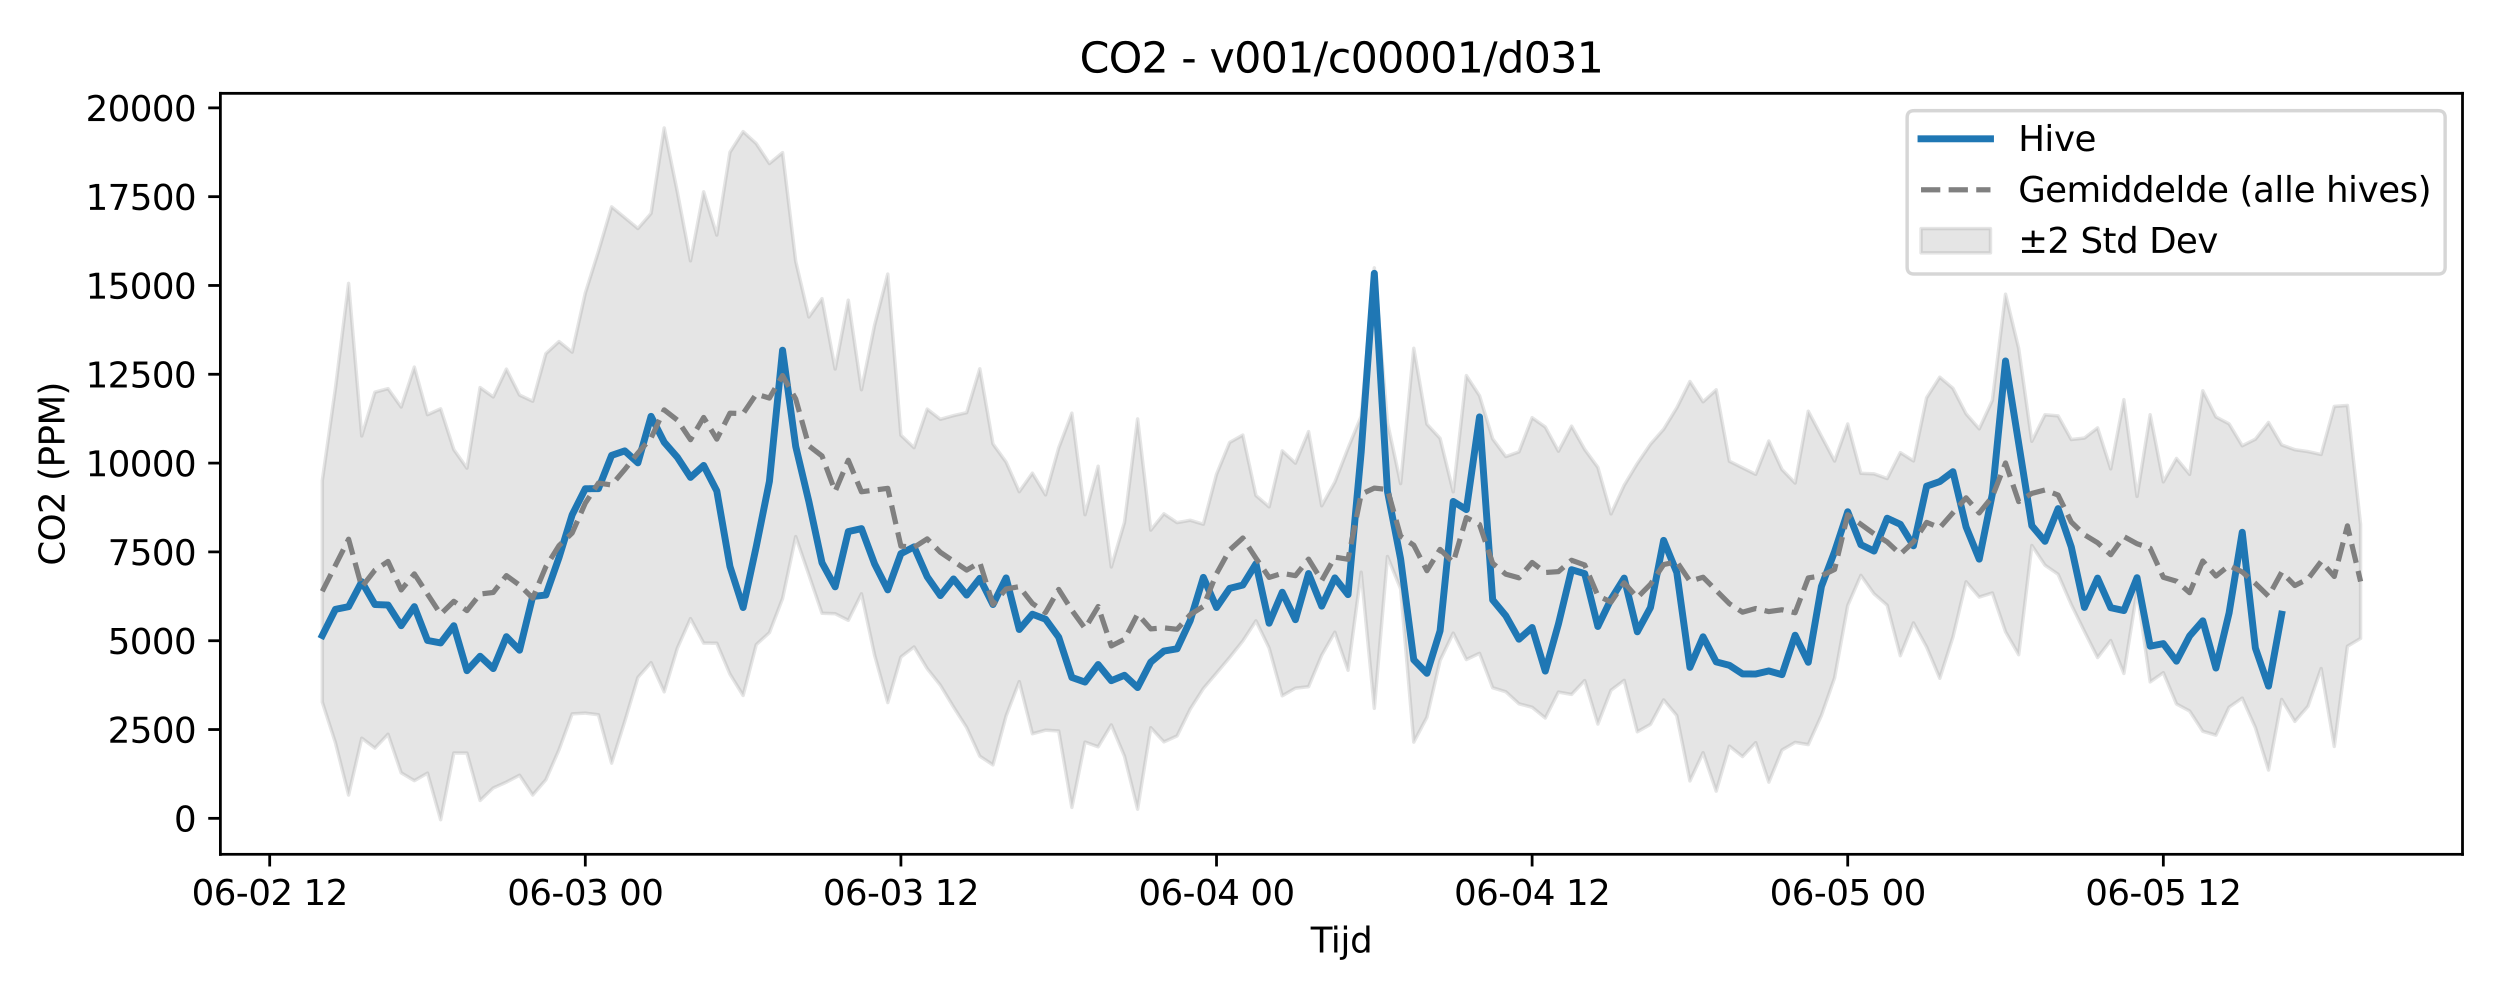 <?xml version="1.0" encoding="utf-8" standalone="no"?>
<!DOCTYPE svg PUBLIC "-//W3C//DTD SVG 1.1//EN"
  "http://www.w3.org/Graphics/SVG/1.1/DTD/svg11.dtd">
<svg xmlns:xlink="http://www.w3.org/1999/xlink" width="720pt" height="288pt" viewBox="0 0 720 288" xmlns="http://www.w3.org/2000/svg" version="1.1">
 <defs>
  <style type="text/css">*{stroke-linejoin: round; stroke-linecap: butt}</style>
 </defs>
 <g id="figure_1">
  <g id="patch_1">
   <path d="M 0 288 
L 720 288 
L 720 0 
L 0 0 
z
" style="fill: #ffffff"/>
  </g>
  <g id="axes_1">
   <g id="patch_2">
    <path d="M 63.47 246.04 
L 709.2 246.04 
L 709.2 26.88 
L 63.47 26.88 
z
" style="fill: #ffffff"/>
   </g>
   <g id="FillBetweenPolyCollection_1">
    <defs>
     <path id="m24d1148f79" d="M 92.821 -149.594 
L 92.821 -85.795 
L 96.609 -74.076 
L 100.396 -59.028 
L 104.183 -75.405 
L 107.97 -72.541 
L 111.758 -76.539 
L 115.545 -65.428 
L 119.332 -63.16 
L 123.12 -65.345 
L 126.907 -51.922 
L 130.694 -71.128 
L 134.481 -71.117 
L 138.269 -57.455 
L 142.056 -61.055 
L 145.843 -62.745 
L 149.63 -64.737 
L 153.418 -59.037 
L 157.205 -63.426 
L 160.992 -72.067 
L 164.78 -82.403 
L 168.567 -82.618 
L 172.354 -82.153 
L 176.141 -68.209 
L 179.929 -80.244 
L 183.716 -92.896 
L 187.503 -97.152 
L 191.29 -88.748 
L 195.078 -101.334 
L 198.865 -109.847 
L 202.652 -102.78 
L 206.44 -102.758 
L 210.227 -93.853 
L 214.014 -87.694 
L 217.801 -102.353 
L 221.589 -105.808 
L 225.376 -115.62 
L 229.163 -133.458 
L 232.95 -122.473 
L 236.738 -111.38 
L 240.525 -111.251 
L 244.312 -109.346 
L 248.1 -116.989 
L 251.887 -99.314 
L 255.674 -85.659 
L 259.461 -98.775 
L 263.249 -101.677 
L 267.036 -95.427 
L 270.823 -90.651 
L 274.61 -84.391 
L 278.398 -78.47 
L 282.185 -70.212 
L 285.972 -67.707 
L 289.76 -81.826 
L 293.547 -91.708 
L 297.334 -76.673 
L 301.121 -77.708 
L 304.909 -77.48 
L 308.696 -55.468 
L 312.483 -74.274 
L 316.27 -72.922 
L 320.058 -79.229 
L 323.845 -70.224 
L 327.632 -54.949 
L 331.42 -78.418 
L 335.207 -74.336 
L 338.994 -76.053 
L 342.781 -83.774 
L 346.569 -89.702 
L 350.356 -94.149 
L 354.143 -98.644 
L 357.93 -103.402 
L 361.718 -109.195 
L 365.505 -101.37 
L 369.292 -87.606 
L 373.08 -89.803 
L 376.867 -90.233 
L 380.654 -99.302 
L 384.441 -105.922 
L 388.229 -94.956 
L 392.016 -123.201 
L 395.803 -83.991 
L 399.59 -127.722 
L 403.378 -118.406 
L 407.165 -74.262 
L 410.952 -81.434 
L 414.74 -97.772 
L 418.527 -105.661 
L 422.314 -98.048 
L 426.101 -99.842 
L 429.889 -89.931 
L 433.676 -88.764 
L 437.463 -85.301 
L 441.25 -84.313 
L 445.038 -81.213 
L 448.825 -88.68 
L 452.612 -88.005 
L 456.4 -92 
L 460.187 -79.476 
L 463.974 -89.213 
L 467.761 -92.055 
L 471.549 -77.242 
L 475.336 -79.384 
L 479.123 -86.43 
L 482.91 -81.914 
L 486.698 -63.091 
L 490.485 -71.228 
L 494.272 -60.145 
L 498.06 -73.108 
L 501.847 -70.102 
L 505.634 -74.11 
L 509.421 -62.725 
L 513.209 -71.981 
L 516.996 -74.19 
L 520.783 -73.548 
L 524.57 -81.959 
L 528.358 -92.772 
L 532.145 -113.596 
L 535.932 -122.294 
L 539.72 -116.986 
L 543.507 -113.67 
L 547.294 -99.153 
L 551.081 -108.599 
L 554.869 -101.647 
L 558.656 -92.654 
L 562.443 -104.507 
L 566.23 -120.435 
L 570.018 -116.047 
L 573.805 -117.224 
L 577.592 -106.053 
L 581.38 -99.44 
L 585.167 -130.904 
L 588.954 -125.226 
L 592.741 -122.598 
L 596.529 -113.88 
L 600.316 -106.156 
L 604.103 -98.61 
L 607.89 -103.528 
L 611.678 -94.041 
L 615.465 -117.793 
L 619.252 -91.606 
L 623.04 -94.257 
L 626.827 -85.252 
L 630.614 -83.222 
L 634.401 -77.388 
L 638.189 -76.275 
L 641.976 -84.317 
L 645.763 -86.941 
L 649.55 -78.436 
L 653.338 -66.214 
L 657.125 -86.557 
L 660.912 -80.234 
L 664.7 -84.598 
L 668.487 -95.479 
L 672.274 -73.014 
L 676.061 -101.87 
L 679.849 -104.14 
L 679.849 -136.907 
L 679.849 -136.907 
L 676.061 -171.233 
L 672.274 -170.955 
L 668.487 -157.111 
L 664.7 -157.946 
L 660.912 -158.491 
L 657.125 -159.863 
L 653.338 -166.341 
L 649.55 -161.511 
L 645.763 -159.614 
L 641.976 -165.934 
L 638.189 -167.928 
L 634.401 -175.47 
L 630.614 -151.381 
L 626.827 -155.972 
L 623.04 -149.217 
L 619.252 -168.569 
L 615.465 -145.019 
L 611.678 -172.901 
L 607.89 -152.961 
L 604.103 -164.773 
L 600.316 -161.843 
L 596.529 -161.42 
L 592.741 -168.235 
L 588.954 -168.548 
L 585.167 -160.898 
L 581.38 -187.644 
L 577.592 -203.274 
L 573.805 -172.707 
L 570.018 -164.49 
L 566.23 -168.82 
L 562.443 -176.174 
L 558.656 -179.372 
L 554.869 -173.466 
L 551.081 -155.255 
L 547.294 -157.644 
L 543.507 -150.18 
L 539.72 -151.536 
L 535.932 -151.687 
L 532.145 -165.903 
L 528.358 -155.223 
L 524.57 -162.387 
L 520.783 -169.575 
L 516.996 -148.878 
L 513.209 -152.792 
L 509.421 -161.001 
L 505.634 -151.392 
L 501.847 -153.276 
L 498.06 -155.173 
L 494.272 -175.746 
L 490.485 -172.283 
L 486.698 -178.134 
L 482.91 -170.548 
L 479.123 -164.375 
L 475.336 -160.075 
L 471.549 -154.521 
L 467.761 -148.239 
L 463.974 -139.997 
L 460.187 -153.389 
L 456.4 -158.559 
L 452.612 -165.279 
L 448.825 -158.064 
L 445.038 -165.025 
L 441.25 -167.708 
L 437.463 -157.866 
L 433.676 -156.508 
L 429.889 -161.613 
L 426.101 -174.044 
L 422.314 -179.834 
L 418.527 -146.352 
L 414.74 -161.759 
L 410.952 -165.844 
L 407.165 -187.699 
L 403.378 -148.713 
L 399.59 -166.329 
L 395.803 -210.866 
L 392.016 -168.121 
L 388.229 -158.907 
L 384.441 -149.166 
L 380.654 -142.337 
L 376.867 -163.704 
L 373.08 -154.611 
L 369.292 -158.155 
L 365.505 -142.032 
L 361.718 -145.288 
L 357.93 -162.704 
L 354.143 -160.578 
L 350.356 -151.399 
L 346.569 -137.027 
L 342.781 -138.168 
L 338.994 -137.485 
L 335.207 -140.029 
L 331.42 -135.332 
L 327.632 -167.361 
L 323.845 -137.544 
L 320.058 -124.718 
L 316.27 -153.734 
L 312.483 -139.76 
L 308.696 -169.011 
L 304.909 -159.015 
L 301.121 -145.474 
L 297.334 -151.736 
L 293.547 -146.394 
L 289.76 -154.927 
L 285.972 -160.161 
L 282.185 -181.798 
L 278.398 -169.161 
L 274.61 -168.302 
L 270.823 -167.244 
L 267.036 -170.182 
L 263.249 -159.071 
L 259.461 -162.669 
L 255.674 -209.066 
L 251.887 -194.357 
L 248.1 -175.751 
L 244.312 -201.558 
L 240.525 -181.722 
L 236.738 -201.997 
L 232.95 -196.712 
L 229.163 -212.756 
L 225.376 -244.054 
L 221.589 -240.908 
L 217.801 -246.646 
L 214.014 -250.106 
L 210.227 -244.151 
L 206.44 -220.302 
L 202.652 -232.76 
L 198.865 -212.872 
L 195.078 -232.686 
L 191.29 -251.158 
L 187.503 -226.536 
L 183.716 -222.183 
L 179.929 -225.323 
L 176.141 -228.429 
L 172.354 -215.618 
L 168.567 -203.591 
L 164.78 -186.586 
L 160.992 -189.642 
L 157.205 -186.147 
L 153.418 -172.445 
L 149.63 -174.217 
L 145.843 -181.702 
L 142.056 -173.677 
L 138.269 -176.391 
L 134.481 -153.179 
L 130.694 -158.526 
L 126.907 -170.269 
L 123.12 -168.569 
L 119.332 -182.279 
L 115.545 -170.776 
L 111.758 -176.071 
L 107.97 -175.058 
L 104.183 -162.447 
L 100.396 -206.391 
L 96.609 -176.218 
L 92.821 -149.594 
z
" style="stroke: #808080; stroke-opacity: 0.2"/>
    </defs>
    <g clip-path="url(#pe2bca29ff6)">
     <use xlink:href="#m24d1148f79" x="0" y="288" style="fill: #808080; fill-opacity: 0.2; stroke: #808080; stroke-opacity: 0.2"/>
    </g>
   </g>
   <g id="matplotlib.axis_1">
    <g id="xtick_1">
     <g id="line2d_1">
      <defs>
       <path id="m26def58bc4" d="M 0 0 
L 0 3.5 
" style="stroke: #000000; stroke-width: 0.8"/>
      </defs>
      <g>
       <use xlink:href="#m26def58bc4" x="77.672" y="246.04" style="stroke: #000000; stroke-width: 0.8"/>
      </g>
     </g>
     <g id="text_1">
      <!-- 06-02 12 -->
      <g transform="translate(55.192 260.638) scale(0.1 -0.1)">
       <defs>
        <path id="DejaVuSans-30" d="M 2034 4250 
Q 1547 4250 1301 3770 
Q 1056 3291 1056 2328 
Q 1056 1369 1301 889 
Q 1547 409 2034 409 
Q 2525 409 2770 889 
Q 3016 1369 3016 2328 
Q 3016 3291 2770 3770 
Q 2525 4250 2034 4250 
z
M 2034 4750 
Q 2819 4750 3233 4129 
Q 3647 3509 3647 2328 
Q 3647 1150 3233 529 
Q 2819 -91 2034 -91 
Q 1250 -91 836 529 
Q 422 1150 422 2328 
Q 422 3509 836 4129 
Q 1250 4750 2034 4750 
z
" transform="scale(0.016)"/>
        <path id="DejaVuSans-36" d="M 2113 2584 
Q 1688 2584 1439 2293 
Q 1191 2003 1191 1497 
Q 1191 994 1439 701 
Q 1688 409 2113 409 
Q 2538 409 2786 701 
Q 3034 994 3034 1497 
Q 3034 2003 2786 2293 
Q 2538 2584 2113 2584 
z
M 3366 4563 
L 3366 3988 
Q 3128 4100 2886 4159 
Q 2644 4219 2406 4219 
Q 1781 4219 1451 3797 
Q 1122 3375 1075 2522 
Q 1259 2794 1537 2939 
Q 1816 3084 2150 3084 
Q 2853 3084 3261 2657 
Q 3669 2231 3669 1497 
Q 3669 778 3244 343 
Q 2819 -91 2113 -91 
Q 1303 -91 875 529 
Q 447 1150 447 2328 
Q 447 3434 972 4092 
Q 1497 4750 2381 4750 
Q 2619 4750 2861 4703 
Q 3103 4656 3366 4563 
z
" transform="scale(0.016)"/>
        <path id="DejaVuSans-2d" d="M 313 2009 
L 1997 2009 
L 1997 1497 
L 313 1497 
L 313 2009 
z
" transform="scale(0.016)"/>
        <path id="DejaVuSans-32" d="M 1228 531 
L 3431 531 
L 3431 0 
L 469 0 
L 469 531 
Q 828 903 1448 1529 
Q 2069 2156 2228 2338 
Q 2531 2678 2651 2914 
Q 2772 3150 2772 3378 
Q 2772 3750 2511 3984 
Q 2250 4219 1831 4219 
Q 1534 4219 1204 4116 
Q 875 4013 500 3803 
L 500 4441 
Q 881 4594 1212 4672 
Q 1544 4750 1819 4750 
Q 2544 4750 2975 4387 
Q 3406 4025 3406 3419 
Q 3406 3131 3298 2873 
Q 3191 2616 2906 2266 
Q 2828 2175 2409 1742 
Q 1991 1309 1228 531 
z
" transform="scale(0.016)"/>
        <path id="DejaVuSans-20" transform="scale(0.016)"/>
        <path id="DejaVuSans-31" d="M 794 531 
L 1825 531 
L 1825 4091 
L 703 3866 
L 703 4441 
L 1819 4666 
L 2450 4666 
L 2450 531 
L 3481 531 
L 3481 0 
L 794 0 
L 794 531 
z
" transform="scale(0.016)"/>
       </defs>
       <use xlink:href="#DejaVuSans-30"/>
       <use xlink:href="#DejaVuSans-36" transform="translate(63.623 0)"/>
       <use xlink:href="#DejaVuSans-2d" transform="translate(127.246 0)"/>
       <use xlink:href="#DejaVuSans-30" transform="translate(163.33 0)"/>
       <use xlink:href="#DejaVuSans-32" transform="translate(226.953 0)"/>
       <use xlink:href="#DejaVuSans-20" transform="translate(290.576 0)"/>
       <use xlink:href="#DejaVuSans-31" transform="translate(322.363 0)"/>
       <use xlink:href="#DejaVuSans-32" transform="translate(385.986 0)"/>
      </g>
     </g>
    </g>
    <g id="xtick_2">
     <g id="line2d_2">
      <g>
       <use xlink:href="#m26def58bc4" x="168.567" y="246.04" style="stroke: #000000; stroke-width: 0.8"/>
      </g>
     </g>
     <g id="text_2">
      <!-- 06-03 00 -->
      <g transform="translate(146.086 260.638) scale(0.1 -0.1)">
       <defs>
        <path id="DejaVuSans-33" d="M 2597 2516 
Q 3050 2419 3304 2112 
Q 3559 1806 3559 1356 
Q 3559 666 3084 287 
Q 2609 -91 1734 -91 
Q 1441 -91 1130 -33 
Q 819 25 488 141 
L 488 750 
Q 750 597 1062 519 
Q 1375 441 1716 441 
Q 2309 441 2620 675 
Q 2931 909 2931 1356 
Q 2931 1769 2642 2001 
Q 2353 2234 1838 2234 
L 1294 2234 
L 1294 2753 
L 1863 2753 
Q 2328 2753 2575 2939 
Q 2822 3125 2822 3475 
Q 2822 3834 2567 4026 
Q 2313 4219 1838 4219 
Q 1578 4219 1281 4162 
Q 984 4106 628 3988 
L 628 4550 
Q 988 4650 1302 4700 
Q 1616 4750 1894 4750 
Q 2613 4750 3031 4423 
Q 3450 4097 3450 3541 
Q 3450 3153 3228 2886 
Q 3006 2619 2597 2516 
z
" transform="scale(0.016)"/>
       </defs>
       <use xlink:href="#DejaVuSans-30"/>
       <use xlink:href="#DejaVuSans-36" transform="translate(63.623 0)"/>
       <use xlink:href="#DejaVuSans-2d" transform="translate(127.246 0)"/>
       <use xlink:href="#DejaVuSans-30" transform="translate(163.33 0)"/>
       <use xlink:href="#DejaVuSans-33" transform="translate(226.953 0)"/>
       <use xlink:href="#DejaVuSans-20" transform="translate(290.576 0)"/>
       <use xlink:href="#DejaVuSans-30" transform="translate(322.363 0)"/>
       <use xlink:href="#DejaVuSans-30" transform="translate(385.986 0)"/>
      </g>
     </g>
    </g>
    <g id="xtick_3">
     <g id="line2d_3">
      <g>
       <use xlink:href="#m26def58bc4" x="259.461" y="246.04" style="stroke: #000000; stroke-width: 0.8"/>
      </g>
     </g>
     <g id="text_3">
      <!-- 06-03 12 -->
      <g transform="translate(236.981 260.638) scale(0.1 -0.1)">
       <use xlink:href="#DejaVuSans-30"/>
       <use xlink:href="#DejaVuSans-36" transform="translate(63.623 0)"/>
       <use xlink:href="#DejaVuSans-2d" transform="translate(127.246 0)"/>
       <use xlink:href="#DejaVuSans-30" transform="translate(163.33 0)"/>
       <use xlink:href="#DejaVuSans-33" transform="translate(226.953 0)"/>
       <use xlink:href="#DejaVuSans-20" transform="translate(290.576 0)"/>
       <use xlink:href="#DejaVuSans-31" transform="translate(322.363 0)"/>
       <use xlink:href="#DejaVuSans-32" transform="translate(385.986 0)"/>
      </g>
     </g>
    </g>
    <g id="xtick_4">
     <g id="line2d_4">
      <g>
       <use xlink:href="#m26def58bc4" x="350.356" y="246.04" style="stroke: #000000; stroke-width: 0.8"/>
      </g>
     </g>
     <g id="text_4">
      <!-- 06-04 00 -->
      <g transform="translate(327.875 260.638) scale(0.1 -0.1)">
       <defs>
        <path id="DejaVuSans-34" d="M 2419 4116 
L 825 1625 
L 2419 1625 
L 2419 4116 
z
M 2253 4666 
L 3047 4666 
L 3047 1625 
L 3713 1625 
L 3713 1100 
L 3047 1100 
L 3047 0 
L 2419 0 
L 2419 1100 
L 313 1100 
L 313 1709 
L 2253 4666 
z
" transform="scale(0.016)"/>
       </defs>
       <use xlink:href="#DejaVuSans-30"/>
       <use xlink:href="#DejaVuSans-36" transform="translate(63.623 0)"/>
       <use xlink:href="#DejaVuSans-2d" transform="translate(127.246 0)"/>
       <use xlink:href="#DejaVuSans-30" transform="translate(163.33 0)"/>
       <use xlink:href="#DejaVuSans-34" transform="translate(226.953 0)"/>
       <use xlink:href="#DejaVuSans-20" transform="translate(290.576 0)"/>
       <use xlink:href="#DejaVuSans-30" transform="translate(322.363 0)"/>
       <use xlink:href="#DejaVuSans-30" transform="translate(385.986 0)"/>
      </g>
     </g>
    </g>
    <g id="xtick_5">
     <g id="line2d_5">
      <g>
       <use xlink:href="#m26def58bc4" x="441.25" y="246.04" style="stroke: #000000; stroke-width: 0.8"/>
      </g>
     </g>
     <g id="text_5">
      <!-- 06-04 12 -->
      <g transform="translate(418.77 260.638) scale(0.1 -0.1)">
       <use xlink:href="#DejaVuSans-30"/>
       <use xlink:href="#DejaVuSans-36" transform="translate(63.623 0)"/>
       <use xlink:href="#DejaVuSans-2d" transform="translate(127.246 0)"/>
       <use xlink:href="#DejaVuSans-30" transform="translate(163.33 0)"/>
       <use xlink:href="#DejaVuSans-34" transform="translate(226.953 0)"/>
       <use xlink:href="#DejaVuSans-20" transform="translate(290.576 0)"/>
       <use xlink:href="#DejaVuSans-31" transform="translate(322.363 0)"/>
       <use xlink:href="#DejaVuSans-32" transform="translate(385.986 0)"/>
      </g>
     </g>
    </g>
    <g id="xtick_6">
     <g id="line2d_6">
      <g>
       <use xlink:href="#m26def58bc4" x="532.145" y="246.04" style="stroke: #000000; stroke-width: 0.8"/>
      </g>
     </g>
     <g id="text_6">
      <!-- 06-05 00 -->
      <g transform="translate(509.665 260.638) scale(0.1 -0.1)">
       <defs>
        <path id="DejaVuSans-35" d="M 691 4666 
L 3169 4666 
L 3169 4134 
L 1269 4134 
L 1269 2991 
Q 1406 3038 1543 3061 
Q 1681 3084 1819 3084 
Q 2600 3084 3056 2656 
Q 3513 2228 3513 1497 
Q 3513 744 3044 326 
Q 2575 -91 1722 -91 
Q 1428 -91 1123 -41 
Q 819 9 494 109 
L 494 744 
Q 775 591 1075 516 
Q 1375 441 1709 441 
Q 2250 441 2565 725 
Q 2881 1009 2881 1497 
Q 2881 1984 2565 2268 
Q 2250 2553 1709 2553 
Q 1456 2553 1204 2497 
Q 953 2441 691 2322 
L 691 4666 
z
" transform="scale(0.016)"/>
       </defs>
       <use xlink:href="#DejaVuSans-30"/>
       <use xlink:href="#DejaVuSans-36" transform="translate(63.623 0)"/>
       <use xlink:href="#DejaVuSans-2d" transform="translate(127.246 0)"/>
       <use xlink:href="#DejaVuSans-30" transform="translate(163.33 0)"/>
       <use xlink:href="#DejaVuSans-35" transform="translate(226.953 0)"/>
       <use xlink:href="#DejaVuSans-20" transform="translate(290.576 0)"/>
       <use xlink:href="#DejaVuSans-30" transform="translate(322.363 0)"/>
       <use xlink:href="#DejaVuSans-30" transform="translate(385.986 0)"/>
      </g>
     </g>
    </g>
    <g id="xtick_7">
     <g id="line2d_7">
      <g>
       <use xlink:href="#m26def58bc4" x="623.04" y="246.04" style="stroke: #000000; stroke-width: 0.8"/>
      </g>
     </g>
     <g id="text_7">
      <!-- 06-05 12 -->
      <g transform="translate(600.559 260.638) scale(0.1 -0.1)">
       <use xlink:href="#DejaVuSans-30"/>
       <use xlink:href="#DejaVuSans-36" transform="translate(63.623 0)"/>
       <use xlink:href="#DejaVuSans-2d" transform="translate(127.246 0)"/>
       <use xlink:href="#DejaVuSans-30" transform="translate(163.33 0)"/>
       <use xlink:href="#DejaVuSans-35" transform="translate(226.953 0)"/>
       <use xlink:href="#DejaVuSans-20" transform="translate(290.576 0)"/>
       <use xlink:href="#DejaVuSans-31" transform="translate(322.363 0)"/>
       <use xlink:href="#DejaVuSans-32" transform="translate(385.986 0)"/>
      </g>
     </g>
    </g>
    <g id="text_8">
     <!-- Tijd -->
     <g transform="translate(377.485 274.317) scale(0.1 -0.1)">
      <defs>
       <path id="DejaVuSans-54" d="M -19 4666 
L 3928 4666 
L 3928 4134 
L 2272 4134 
L 2272 0 
L 1638 0 
L 1638 4134 
L -19 4134 
L -19 4666 
z
" transform="scale(0.016)"/>
       <path id="DejaVuSans-69" d="M 603 3500 
L 1178 3500 
L 1178 0 
L 603 0 
L 603 3500 
z
M 603 4863 
L 1178 4863 
L 1178 4134 
L 603 4134 
L 603 4863 
z
" transform="scale(0.016)"/>
       <path id="DejaVuSans-6a" d="M 603 3500 
L 1178 3500 
L 1178 -63 
Q 1178 -731 923 -1031 
Q 669 -1331 103 -1331 
L -116 -1331 
L -116 -844 
L 38 -844 
Q 366 -844 484 -692 
Q 603 -541 603 -63 
L 603 3500 
z
M 603 4863 
L 1178 4863 
L 1178 4134 
L 603 4134 
L 603 4863 
z
" transform="scale(0.016)"/>
       <path id="DejaVuSans-64" d="M 2906 2969 
L 2906 4863 
L 3481 4863 
L 3481 0 
L 2906 0 
L 2906 525 
Q 2725 213 2448 61 
Q 2172 -91 1784 -91 
Q 1150 -91 751 415 
Q 353 922 353 1747 
Q 353 2572 751 3078 
Q 1150 3584 1784 3584 
Q 2172 3584 2448 3432 
Q 2725 3281 2906 2969 
z
M 947 1747 
Q 947 1113 1208 752 
Q 1469 391 1925 391 
Q 2381 391 2643 752 
Q 2906 1113 2906 1747 
Q 2906 2381 2643 2742 
Q 2381 3103 1925 3103 
Q 1469 3103 1208 2742 
Q 947 2381 947 1747 
z
" transform="scale(0.016)"/>
      </defs>
      <use xlink:href="#DejaVuSans-54"/>
      <use xlink:href="#DejaVuSans-69" transform="translate(57.959 0)"/>
      <use xlink:href="#DejaVuSans-6a" transform="translate(85.742 0)"/>
      <use xlink:href="#DejaVuSans-64" transform="translate(113.525 0)"/>
     </g>
    </g>
   </g>
   <g id="matplotlib.axis_2">
    <g id="ytick_1">
     <g id="line2d_8">
      <defs>
       <path id="m16c7750d8d" d="M 0 0 
L -3.5 0 
" style="stroke: #000000; stroke-width: 0.8"/>
      </defs>
      <g>
       <use xlink:href="#m16c7750d8d" x="63.47" y="235.682" style="stroke: #000000; stroke-width: 0.8"/>
      </g>
     </g>
     <g id="text_9">
      <!-- 0 -->
      <g transform="translate(50.108 239.481) scale(0.1 -0.1)">
       <use xlink:href="#DejaVuSans-30"/>
      </g>
     </g>
    </g>
    <g id="ytick_2">
     <g id="line2d_9">
      <g>
       <use xlink:href="#m16c7750d8d" x="63.47" y="210.104" style="stroke: #000000; stroke-width: 0.8"/>
      </g>
     </g>
     <g id="text_10">
      <!-- 2500 -->
      <g transform="translate(31.02 213.903) scale(0.1 -0.1)">
       <use xlink:href="#DejaVuSans-32"/>
       <use xlink:href="#DejaVuSans-35" transform="translate(63.623 0)"/>
       <use xlink:href="#DejaVuSans-30" transform="translate(127.246 0)"/>
       <use xlink:href="#DejaVuSans-30" transform="translate(190.869 0)"/>
      </g>
     </g>
    </g>
    <g id="ytick_3">
     <g id="line2d_10">
      <g>
       <use xlink:href="#m16c7750d8d" x="63.47" y="184.527" style="stroke: #000000; stroke-width: 0.8"/>
      </g>
     </g>
     <g id="text_11">
      <!-- 5000 -->
      <g transform="translate(31.02 188.326) scale(0.1 -0.1)">
       <use xlink:href="#DejaVuSans-35"/>
       <use xlink:href="#DejaVuSans-30" transform="translate(63.623 0)"/>
       <use xlink:href="#DejaVuSans-30" transform="translate(127.246 0)"/>
       <use xlink:href="#DejaVuSans-30" transform="translate(190.869 0)"/>
      </g>
     </g>
    </g>
    <g id="ytick_4">
     <g id="line2d_11">
      <g>
       <use xlink:href="#m16c7750d8d" x="63.47" y="158.949" style="stroke: #000000; stroke-width: 0.8"/>
      </g>
     </g>
     <g id="text_12">
      <!-- 7500 -->
      <g transform="translate(31.02 162.749) scale(0.1 -0.1)">
       <defs>
        <path id="DejaVuSans-37" d="M 525 4666 
L 3525 4666 
L 3525 4397 
L 1831 0 
L 1172 0 
L 2766 4134 
L 525 4134 
L 525 4666 
z
" transform="scale(0.016)"/>
       </defs>
       <use xlink:href="#DejaVuSans-37"/>
       <use xlink:href="#DejaVuSans-35" transform="translate(63.623 0)"/>
       <use xlink:href="#DejaVuSans-30" transform="translate(127.246 0)"/>
       <use xlink:href="#DejaVuSans-30" transform="translate(190.869 0)"/>
      </g>
     </g>
    </g>
    <g id="ytick_5">
     <g id="line2d_12">
      <g>
       <use xlink:href="#m16c7750d8d" x="63.47" y="133.372" style="stroke: #000000; stroke-width: 0.8"/>
      </g>
     </g>
     <g id="text_13">
      <!-- 10000 -->
      <g transform="translate(24.657 137.171) scale(0.1 -0.1)">
       <use xlink:href="#DejaVuSans-31"/>
       <use xlink:href="#DejaVuSans-30" transform="translate(63.623 0)"/>
       <use xlink:href="#DejaVuSans-30" transform="translate(127.246 0)"/>
       <use xlink:href="#DejaVuSans-30" transform="translate(190.869 0)"/>
       <use xlink:href="#DejaVuSans-30" transform="translate(254.492 0)"/>
      </g>
     </g>
    </g>
    <g id="ytick_6">
     <g id="line2d_13">
      <g>
       <use xlink:href="#m16c7750d8d" x="63.47" y="107.795" style="stroke: #000000; stroke-width: 0.8"/>
      </g>
     </g>
     <g id="text_14">
      <!-- 12500 -->
      <g transform="translate(24.657 111.594) scale(0.1 -0.1)">
       <use xlink:href="#DejaVuSans-31"/>
       <use xlink:href="#DejaVuSans-32" transform="translate(63.623 0)"/>
       <use xlink:href="#DejaVuSans-35" transform="translate(127.246 0)"/>
       <use xlink:href="#DejaVuSans-30" transform="translate(190.869 0)"/>
       <use xlink:href="#DejaVuSans-30" transform="translate(254.492 0)"/>
      </g>
     </g>
    </g>
    <g id="ytick_7">
     <g id="line2d_14">
      <g>
       <use xlink:href="#m16c7750d8d" x="63.47" y="82.217" style="stroke: #000000; stroke-width: 0.8"/>
      </g>
     </g>
     <g id="text_15">
      <!-- 15000 -->
      <g transform="translate(24.657 86.016) scale(0.1 -0.1)">
       <use xlink:href="#DejaVuSans-31"/>
       <use xlink:href="#DejaVuSans-35" transform="translate(63.623 0)"/>
       <use xlink:href="#DejaVuSans-30" transform="translate(127.246 0)"/>
       <use xlink:href="#DejaVuSans-30" transform="translate(190.869 0)"/>
       <use xlink:href="#DejaVuSans-30" transform="translate(254.492 0)"/>
      </g>
     </g>
    </g>
    <g id="ytick_8">
     <g id="line2d_15">
      <g>
       <use xlink:href="#m16c7750d8d" x="63.47" y="56.64" style="stroke: #000000; stroke-width: 0.8"/>
      </g>
     </g>
     <g id="text_16">
      <!-- 17500 -->
      <g transform="translate(24.657 60.439) scale(0.1 -0.1)">
       <use xlink:href="#DejaVuSans-31"/>
       <use xlink:href="#DejaVuSans-37" transform="translate(63.623 0)"/>
       <use xlink:href="#DejaVuSans-35" transform="translate(127.246 0)"/>
       <use xlink:href="#DejaVuSans-30" transform="translate(190.869 0)"/>
       <use xlink:href="#DejaVuSans-30" transform="translate(254.492 0)"/>
      </g>
     </g>
    </g>
    <g id="ytick_9">
     <g id="line2d_16">
      <g>
       <use xlink:href="#m16c7750d8d" x="63.47" y="31.062" style="stroke: #000000; stroke-width: 0.8"/>
      </g>
     </g>
     <g id="text_17">
      <!-- 20000 -->
      <g transform="translate(24.657 34.862) scale(0.1 -0.1)">
       <use xlink:href="#DejaVuSans-32"/>
       <use xlink:href="#DejaVuSans-30" transform="translate(63.623 0)"/>
       <use xlink:href="#DejaVuSans-30" transform="translate(127.246 0)"/>
       <use xlink:href="#DejaVuSans-30" transform="translate(190.869 0)"/>
       <use xlink:href="#DejaVuSans-30" transform="translate(254.492 0)"/>
      </g>
     </g>
    </g>
    <g id="text_18">
     <!-- CO2 (PPM) -->
     <g transform="translate(18.578 162.903) rotate(-90) scale(0.1 -0.1)">
      <defs>
       <path id="DejaVuSans-43" d="M 4122 4306 
L 4122 3641 
Q 3803 3938 3442 4084 
Q 3081 4231 2675 4231 
Q 1875 4231 1450 3742 
Q 1025 3253 1025 2328 
Q 1025 1406 1450 917 
Q 1875 428 2675 428 
Q 3081 428 3442 575 
Q 3803 722 4122 1019 
L 4122 359 
Q 3791 134 3420 21 
Q 3050 -91 2638 -91 
Q 1578 -91 968 557 
Q 359 1206 359 2328 
Q 359 3453 968 4101 
Q 1578 4750 2638 4750 
Q 3056 4750 3426 4639 
Q 3797 4528 4122 4306 
z
" transform="scale(0.016)"/>
       <path id="DejaVuSans-4f" d="M 2522 4238 
Q 1834 4238 1429 3725 
Q 1025 3213 1025 2328 
Q 1025 1447 1429 934 
Q 1834 422 2522 422 
Q 3209 422 3611 934 
Q 4013 1447 4013 2328 
Q 4013 3213 3611 3725 
Q 3209 4238 2522 4238 
z
M 2522 4750 
Q 3503 4750 4090 4092 
Q 4678 3434 4678 2328 
Q 4678 1225 4090 567 
Q 3503 -91 2522 -91 
Q 1538 -91 948 565 
Q 359 1222 359 2328 
Q 359 3434 948 4092 
Q 1538 4750 2522 4750 
z
" transform="scale(0.016)"/>
       <path id="DejaVuSans-28" d="M 1984 4856 
Q 1566 4138 1362 3434 
Q 1159 2731 1159 2009 
Q 1159 1288 1364 580 
Q 1569 -128 1984 -844 
L 1484 -844 
Q 1016 -109 783 600 
Q 550 1309 550 2009 
Q 550 2706 781 3412 
Q 1013 4119 1484 4856 
L 1984 4856 
z
" transform="scale(0.016)"/>
       <path id="DejaVuSans-50" d="M 1259 4147 
L 1259 2394 
L 2053 2394 
Q 2494 2394 2734 2622 
Q 2975 2850 2975 3272 
Q 2975 3691 2734 3919 
Q 2494 4147 2053 4147 
L 1259 4147 
z
M 628 4666 
L 2053 4666 
Q 2838 4666 3239 4311 
Q 3641 3956 3641 3272 
Q 3641 2581 3239 2228 
Q 2838 1875 2053 1875 
L 1259 1875 
L 1259 0 
L 628 0 
L 628 4666 
z
" transform="scale(0.016)"/>
       <path id="DejaVuSans-4d" d="M 628 4666 
L 1569 4666 
L 2759 1491 
L 3956 4666 
L 4897 4666 
L 4897 0 
L 4281 0 
L 4281 4097 
L 3078 897 
L 2444 897 
L 1241 4097 
L 1241 0 
L 628 0 
L 628 4666 
z
" transform="scale(0.016)"/>
       <path id="DejaVuSans-29" d="M 513 4856 
L 1013 4856 
Q 1481 4119 1714 3412 
Q 1947 2706 1947 2009 
Q 1947 1309 1714 600 
Q 1481 -109 1013 -844 
L 513 -844 
Q 928 -128 1133 580 
Q 1338 1288 1338 2009 
Q 1338 2731 1133 3434 
Q 928 4138 513 4856 
z
" transform="scale(0.016)"/>
      </defs>
      <use xlink:href="#DejaVuSans-43"/>
      <use xlink:href="#DejaVuSans-4f" transform="translate(69.824 0)"/>
      <use xlink:href="#DejaVuSans-32" transform="translate(148.535 0)"/>
      <use xlink:href="#DejaVuSans-20" transform="translate(212.158 0)"/>
      <use xlink:href="#DejaVuSans-28" transform="translate(243.945 0)"/>
      <use xlink:href="#DejaVuSans-50" transform="translate(282.959 0)"/>
      <use xlink:href="#DejaVuSans-50" transform="translate(343.262 0)"/>
      <use xlink:href="#DejaVuSans-4d" transform="translate(403.564 0)"/>
      <use xlink:href="#DejaVuSans-29" transform="translate(489.844 0)"/>
     </g>
    </g>
   </g>
   <g id="line2d_17">
    <path d="M 92.821 183.023 
L 96.609 175.489 
L 100.396 174.722 
L 104.183 167.543 
L 107.97 174.101 
L 111.758 174.245 
L 115.545 180.199 
L 119.332 174.715 
L 123.12 184.448 
L 126.907 185.165 
L 130.694 180.209 
L 134.481 193.155 
L 138.269 189.008 
L 142.056 192.551 
L 145.843 183.367 
L 149.63 187.258 
L 153.418 171.799 
L 157.205 171.363 
L 160.992 160.58 
L 164.78 148.278 
L 168.567 140.755 
L 172.354 140.728 
L 176.141 131.155 
L 179.929 129.853 
L 183.716 133.297 
L 187.503 119.911 
L 191.29 127.366 
L 195.078 131.701 
L 198.865 137.485 
L 202.652 134.051 
L 206.44 141.403 
L 210.227 163.141 
L 214.014 174.964 
L 217.801 157.408 
L 221.589 138.638 
L 225.376 100.865 
L 229.163 128.56 
L 232.95 144.435 
L 236.738 162.083 
L 240.525 169.006 
L 244.312 153.094 
L 248.1 152.245 
L 251.887 162.421 
L 255.674 169.879 
L 259.461 159.451 
L 263.249 157.497 
L 267.036 166.101 
L 270.823 171.528 
L 274.61 166.742 
L 278.398 171.38 
L 282.185 166.561 
L 285.972 174.095 
L 289.76 166.445 
L 293.547 181.294 
L 297.334 176.892 
L 301.121 178.332 
L 304.909 183.517 
L 308.696 195.102 
L 312.483 196.436 
L 316.27 191.388 
L 320.058 196.037 
L 323.845 194.482 
L 327.632 198.015 
L 331.42 190.689 
L 335.207 187.501 
L 338.994 186.856 
L 342.781 178.743 
L 346.569 166.292 
L 350.356 174.964 
L 354.143 169.45 
L 357.93 168.498 
L 361.718 162.37 
L 365.505 179.486 
L 369.292 170.565 
L 373.08 178.467 
L 376.867 165.183 
L 380.654 174.569 
L 384.441 166.435 
L 388.229 171.25 
L 392.016 130.234 
L 395.803 78.722 
L 399.59 141.523 
L 403.378 160.979 
L 407.165 190.021 
L 410.952 193.909 
L 414.74 181.683 
L 418.527 144.415 
L 422.314 146.757 
L 426.101 120.077 
L 429.889 172.771 
L 433.676 177.345 
L 437.463 184.087 
L 441.25 180.726 
L 445.038 193.271 
L 448.825 179.722 
L 452.612 164.072 
L 456.4 165.214 
L 460.187 180.424 
L 463.974 172.58 
L 467.761 166.5 
L 471.549 181.955 
L 475.336 174.968 
L 479.123 155.635 
L 482.91 164.877 
L 486.698 192.195 
L 490.485 183.401 
L 494.272 190.624 
L 498.06 191.607 
L 501.847 194.083 
L 505.634 194.113 
L 509.421 193.233 
L 513.209 194.297 
L 516.996 182.951 
L 520.783 190.734 
L 524.57 168.89 
L 528.358 158.891 
L 532.145 147.392 
L 535.932 156.862 
L 539.72 158.707 
L 543.507 149.25 
L 547.294 151.003 
L 551.081 157.19 
L 554.869 140.019 
L 558.656 138.695 
L 562.443 135.851 
L 566.23 151.76 
L 570.018 161.033 
L 573.805 142.191 
L 577.592 103.965 
L 585.167 151.402 
L 588.954 155.894 
L 592.741 146.485 
L 596.529 157.52 
L 600.316 174.937 
L 604.103 166.495 
L 607.89 175.017 
L 611.678 175.844 
L 615.465 166.384 
L 619.252 186.099 
L 623.04 185.361 
L 626.827 190.416 
L 630.614 183.149 
L 634.401 178.801 
L 638.189 192.394 
L 641.976 176.547 
L 645.763 153.298 
L 649.55 186.634 
L 653.338 197.602 
L 657.125 176.898 
L 657.125 176.898 
" clip-path="url(#pe2bca29ff6)" style="fill: none; stroke: #1f77b4; stroke-width: 2; stroke-linecap: square"/>
   </g>
   <g id="line2d_18">
    <path d="M 92.821 170.306 
L 100.396 155.29 
L 104.183 169.074 
L 107.97 164.201 
L 111.758 161.695 
L 115.545 169.898 
L 119.332 165.281 
L 126.907 176.905 
L 130.694 173.173 
L 134.481 175.852 
L 138.269 171.077 
L 142.056 170.634 
L 145.843 165.777 
L 149.63 168.523 
L 153.418 172.259 
L 157.205 163.213 
L 160.992 157.145 
L 164.78 153.506 
L 168.567 144.895 
L 172.354 139.115 
L 176.141 139.681 
L 179.929 135.216 
L 183.716 130.461 
L 187.503 126.156 
L 191.29 118.047 
L 195.078 120.99 
L 198.865 126.64 
L 202.652 120.23 
L 206.44 126.47 
L 210.227 118.998 
L 214.014 119.1 
L 217.801 113.501 
L 221.589 114.642 
L 225.376 108.163 
L 229.163 114.893 
L 232.95 128.408 
L 236.738 131.312 
L 240.525 141.513 
L 244.312 132.548 
L 248.1 141.63 
L 255.674 140.637 
L 259.461 157.278 
L 263.249 157.626 
L 267.036 155.196 
L 270.823 159.053 
L 278.398 164.184 
L 282.185 161.995 
L 285.972 174.066 
L 289.76 169.623 
L 293.547 168.949 
L 297.334 173.795 
L 301.121 176.409 
L 304.909 169.753 
L 308.696 175.761 
L 312.483 180.983 
L 316.27 174.672 
L 320.058 186.026 
L 323.845 184.116 
L 327.632 176.845 
L 331.42 181.125 
L 335.207 180.817 
L 338.994 181.231 
L 342.781 177.029 
L 346.569 174.636 
L 350.356 165.226 
L 354.143 158.389 
L 357.93 154.947 
L 361.718 160.759 
L 365.505 166.299 
L 369.292 165.119 
L 373.08 165.793 
L 376.867 161.031 
L 380.654 167.181 
L 384.441 160.456 
L 388.229 161.068 
L 392.016 142.339 
L 395.803 140.571 
L 399.59 140.974 
L 403.378 154.44 
L 407.165 157.019 
L 410.952 164.361 
L 414.74 158.234 
L 418.527 161.994 
L 422.314 149.059 
L 426.101 151.057 
L 429.889 162.228 
L 433.676 165.364 
L 437.463 166.416 
L 441.25 161.989 
L 445.038 164.881 
L 448.825 164.628 
L 452.612 161.358 
L 456.4 162.721 
L 460.187 171.568 
L 463.974 173.395 
L 467.761 167.853 
L 471.549 172.118 
L 475.336 168.271 
L 479.123 162.597 
L 482.91 161.769 
L 486.698 167.387 
L 490.485 166.244 
L 498.06 173.86 
L 501.847 176.311 
L 505.634 175.249 
L 509.421 176.137 
L 513.209 175.613 
L 516.996 176.466 
L 520.783 166.438 
L 524.57 165.827 
L 528.358 164.003 
L 532.145 148.251 
L 539.72 153.739 
L 543.507 156.075 
L 547.294 159.602 
L 551.081 156.073 
L 554.869 150.443 
L 558.656 151.987 
L 566.23 143.372 
L 570.018 147.732 
L 573.805 143.035 
L 577.592 133.336 
L 581.38 144.458 
L 585.167 142.099 
L 588.954 141.113 
L 592.741 142.583 
L 596.529 150.35 
L 600.316 154.001 
L 604.103 156.309 
L 607.89 159.755 
L 611.678 154.529 
L 615.465 156.594 
L 619.252 157.912 
L 623.04 166.263 
L 626.827 167.388 
L 630.614 170.698 
L 634.401 161.571 
L 638.189 165.899 
L 641.976 162.875 
L 645.763 164.722 
L 649.55 168.026 
L 653.338 171.723 
L 657.125 164.79 
L 660.912 168.638 
L 664.7 166.728 
L 668.487 161.705 
L 672.274 166.016 
L 676.061 151.448 
L 679.849 167.477 
L 679.849 167.477 
" clip-path="url(#pe2bca29ff6)" style="fill: none; stroke-dasharray: 5.55,2.4; stroke-dashoffset: 0; stroke: #808080; stroke-width: 1.5"/>
   </g>
   <g id="patch_3">
    <path d="M 63.47 246.04 
L 63.47 26.88 
" style="fill: none; stroke: #000000; stroke-width: 0.8; stroke-linejoin: miter; stroke-linecap: square"/>
   </g>
   <g id="patch_4">
    <path d="M 709.2 246.04 
L 709.2 26.88 
" style="fill: none; stroke: #000000; stroke-width: 0.8; stroke-linejoin: miter; stroke-linecap: square"/>
   </g>
   <g id="patch_5">
    <path d="M 63.47 246.04 
L 709.2 246.04 
" style="fill: none; stroke: #000000; stroke-width: 0.8; stroke-linejoin: miter; stroke-linecap: square"/>
   </g>
   <g id="patch_6">
    <path d="M 63.47 26.88 
L 709.2 26.88 
" style="fill: none; stroke: #000000; stroke-width: 0.8; stroke-linejoin: miter; stroke-linecap: square"/>
   </g>
   <g id="text_19">
    <!-- CO2 - v001/c00001/d031 -->
    <g transform="translate(310.932 20.88) scale(0.12 -0.12)">
     <defs>
      <path id="DejaVuSans-76" d="M 191 3500 
L 800 3500 
L 1894 563 
L 2988 3500 
L 3597 3500 
L 2284 0 
L 1503 0 
L 191 3500 
z
" transform="scale(0.016)"/>
      <path id="DejaVuSans-2f" d="M 1625 4666 
L 2156 4666 
L 531 -594 
L 0 -594 
L 1625 4666 
z
" transform="scale(0.016)"/>
      <path id="DejaVuSans-63" d="M 3122 3366 
L 3122 2828 
Q 2878 2963 2633 3030 
Q 2388 3097 2138 3097 
Q 1578 3097 1268 2742 
Q 959 2388 959 1747 
Q 959 1106 1268 751 
Q 1578 397 2138 397 
Q 2388 397 2633 464 
Q 2878 531 3122 666 
L 3122 134 
Q 2881 22 2623 -34 
Q 2366 -91 2075 -91 
Q 1284 -91 818 406 
Q 353 903 353 1747 
Q 353 2603 823 3093 
Q 1294 3584 2113 3584 
Q 2378 3584 2631 3529 
Q 2884 3475 3122 3366 
z
" transform="scale(0.016)"/>
     </defs>
     <use xlink:href="#DejaVuSans-43"/>
     <use xlink:href="#DejaVuSans-4f" transform="translate(69.824 0)"/>
     <use xlink:href="#DejaVuSans-32" transform="translate(148.535 0)"/>
     <use xlink:href="#DejaVuSans-20" transform="translate(212.158 0)"/>
     <use xlink:href="#DejaVuSans-2d" transform="translate(243.945 0)"/>
     <use xlink:href="#DejaVuSans-20" transform="translate(280.029 0)"/>
     <use xlink:href="#DejaVuSans-76" transform="translate(311.816 0)"/>
     <use xlink:href="#DejaVuSans-30" transform="translate(370.996 0)"/>
     <use xlink:href="#DejaVuSans-30" transform="translate(434.619 0)"/>
     <use xlink:href="#DejaVuSans-31" transform="translate(498.242 0)"/>
     <use xlink:href="#DejaVuSans-2f" transform="translate(561.865 0)"/>
     <use xlink:href="#DejaVuSans-63" transform="translate(595.557 0)"/>
     <use xlink:href="#DejaVuSans-30" transform="translate(650.537 0)"/>
     <use xlink:href="#DejaVuSans-30" transform="translate(714.16 0)"/>
     <use xlink:href="#DejaVuSans-30" transform="translate(777.783 0)"/>
     <use xlink:href="#DejaVuSans-30" transform="translate(841.406 0)"/>
     <use xlink:href="#DejaVuSans-31" transform="translate(905.029 0)"/>
     <use xlink:href="#DejaVuSans-2f" transform="translate(968.652 0)"/>
     <use xlink:href="#DejaVuSans-64" transform="translate(1002.344 0)"/>
     <use xlink:href="#DejaVuSans-30" transform="translate(1065.82 0)"/>
     <use xlink:href="#DejaVuSans-33" transform="translate(1129.443 0)"/>
     <use xlink:href="#DejaVuSans-31" transform="translate(1193.066 0)"/>
    </g>
   </g>
   <g id="legend_1">
    <g id="patch_7">
     <path d="M 551.256 78.914 
L 702.2 78.914 
Q 704.2 78.914 704.2 76.914 
L 704.2 33.88 
Q 704.2 31.88 702.2 31.88 
L 551.256 31.88 
Q 549.256 31.88 549.256 33.88 
L 549.256 76.914 
Q 549.256 78.914 551.256 78.914 
z
" style="fill: #ffffff; opacity: 0.8; stroke: #cccccc; stroke-linejoin: miter"/>
    </g>
    <g id="line2d_19">
     <path d="M 553.256 39.978 
L 563.256 39.978 
L 573.256 39.978 
" style="fill: none; stroke: #1f77b4; stroke-width: 2; stroke-linecap: square"/>
    </g>
    <g id="text_20">
     <!-- Hive -->
     <g transform="translate(581.256 43.478) scale(0.1 -0.1)">
      <defs>
       <path id="DejaVuSans-48" d="M 628 4666 
L 1259 4666 
L 1259 2753 
L 3553 2753 
L 3553 4666 
L 4184 4666 
L 4184 0 
L 3553 0 
L 3553 2222 
L 1259 2222 
L 1259 0 
L 628 0 
L 628 4666 
z
" transform="scale(0.016)"/>
       <path id="DejaVuSans-65" d="M 3597 1894 
L 3597 1613 
L 953 1613 
Q 991 1019 1311 708 
Q 1631 397 2203 397 
Q 2534 397 2845 478 
Q 3156 559 3463 722 
L 3463 178 
Q 3153 47 2828 -22 
Q 2503 -91 2169 -91 
Q 1331 -91 842 396 
Q 353 884 353 1716 
Q 353 2575 817 3079 
Q 1281 3584 2069 3584 
Q 2775 3584 3186 3129 
Q 3597 2675 3597 1894 
z
M 3022 2063 
Q 3016 2534 2758 2815 
Q 2500 3097 2075 3097 
Q 1594 3097 1305 2825 
Q 1016 2553 972 2059 
L 3022 2063 
z
" transform="scale(0.016)"/>
      </defs>
      <use xlink:href="#DejaVuSans-48"/>
      <use xlink:href="#DejaVuSans-69" transform="translate(75.195 0)"/>
      <use xlink:href="#DejaVuSans-76" transform="translate(102.979 0)"/>
      <use xlink:href="#DejaVuSans-65" transform="translate(162.158 0)"/>
     </g>
    </g>
    <g id="line2d_20">
     <path d="M 553.256 54.657 
L 563.256 54.657 
L 573.256 54.657 
" style="fill: none; stroke-dasharray: 5.55,2.4; stroke-dashoffset: 0; stroke: #808080; stroke-width: 1.5"/>
    </g>
    <g id="text_21">
     <!-- Gemiddelde (alle hives) -->
     <g transform="translate(581.256 58.157) scale(0.1 -0.1)">
      <defs>
       <path id="DejaVuSans-47" d="M 3809 666 
L 3809 1919 
L 2778 1919 
L 2778 2438 
L 4434 2438 
L 4434 434 
Q 4069 175 3628 42 
Q 3188 -91 2688 -91 
Q 1594 -91 976 548 
Q 359 1188 359 2328 
Q 359 3472 976 4111 
Q 1594 4750 2688 4750 
Q 3144 4750 3555 4637 
Q 3966 4525 4313 4306 
L 4313 3634 
Q 3963 3931 3569 4081 
Q 3175 4231 2741 4231 
Q 1884 4231 1454 3753 
Q 1025 3275 1025 2328 
Q 1025 1384 1454 906 
Q 1884 428 2741 428 
Q 3075 428 3337 486 
Q 3600 544 3809 666 
z
" transform="scale(0.016)"/>
       <path id="DejaVuSans-6d" d="M 3328 2828 
Q 3544 3216 3844 3400 
Q 4144 3584 4550 3584 
Q 5097 3584 5394 3201 
Q 5691 2819 5691 2113 
L 5691 0 
L 5113 0 
L 5113 2094 
Q 5113 2597 4934 2840 
Q 4756 3084 4391 3084 
Q 3944 3084 3684 2787 
Q 3425 2491 3425 1978 
L 3425 0 
L 2847 0 
L 2847 2094 
Q 2847 2600 2669 2842 
Q 2491 3084 2119 3084 
Q 1678 3084 1418 2786 
Q 1159 2488 1159 1978 
L 1159 0 
L 581 0 
L 581 3500 
L 1159 3500 
L 1159 2956 
Q 1356 3278 1631 3431 
Q 1906 3584 2284 3584 
Q 2666 3584 2933 3390 
Q 3200 3197 3328 2828 
z
" transform="scale(0.016)"/>
       <path id="DejaVuSans-6c" d="M 603 4863 
L 1178 4863 
L 1178 0 
L 603 0 
L 603 4863 
z
" transform="scale(0.016)"/>
       <path id="DejaVuSans-61" d="M 2194 1759 
Q 1497 1759 1228 1600 
Q 959 1441 959 1056 
Q 959 750 1161 570 
Q 1363 391 1709 391 
Q 2188 391 2477 730 
Q 2766 1069 2766 1631 
L 2766 1759 
L 2194 1759 
z
M 3341 1997 
L 3341 0 
L 2766 0 
L 2766 531 
Q 2569 213 2275 61 
Q 1981 -91 1556 -91 
Q 1019 -91 701 211 
Q 384 513 384 1019 
Q 384 1609 779 1909 
Q 1175 2209 1959 2209 
L 2766 2209 
L 2766 2266 
Q 2766 2663 2505 2880 
Q 2244 3097 1772 3097 
Q 1472 3097 1187 3025 
Q 903 2953 641 2809 
L 641 3341 
Q 956 3463 1253 3523 
Q 1550 3584 1831 3584 
Q 2591 3584 2966 3190 
Q 3341 2797 3341 1997 
z
" transform="scale(0.016)"/>
       <path id="DejaVuSans-68" d="M 3513 2113 
L 3513 0 
L 2938 0 
L 2938 2094 
Q 2938 2591 2744 2837 
Q 2550 3084 2163 3084 
Q 1697 3084 1428 2787 
Q 1159 2491 1159 1978 
L 1159 0 
L 581 0 
L 581 4863 
L 1159 4863 
L 1159 2956 
Q 1366 3272 1645 3428 
Q 1925 3584 2291 3584 
Q 2894 3584 3203 3211 
Q 3513 2838 3513 2113 
z
" transform="scale(0.016)"/>
       <path id="DejaVuSans-73" d="M 2834 3397 
L 2834 2853 
Q 2591 2978 2328 3040 
Q 2066 3103 1784 3103 
Q 1356 3103 1142 2972 
Q 928 2841 928 2578 
Q 928 2378 1081 2264 
Q 1234 2150 1697 2047 
L 1894 2003 
Q 2506 1872 2764 1633 
Q 3022 1394 3022 966 
Q 3022 478 2636 193 
Q 2250 -91 1575 -91 
Q 1294 -91 989 -36 
Q 684 19 347 128 
L 347 722 
Q 666 556 975 473 
Q 1284 391 1588 391 
Q 1994 391 2212 530 
Q 2431 669 2431 922 
Q 2431 1156 2273 1281 
Q 2116 1406 1581 1522 
L 1381 1569 
Q 847 1681 609 1914 
Q 372 2147 372 2553 
Q 372 3047 722 3315 
Q 1072 3584 1716 3584 
Q 2034 3584 2315 3537 
Q 2597 3491 2834 3397 
z
" transform="scale(0.016)"/>
      </defs>
      <use xlink:href="#DejaVuSans-47"/>
      <use xlink:href="#DejaVuSans-65" transform="translate(77.49 0)"/>
      <use xlink:href="#DejaVuSans-6d" transform="translate(139.014 0)"/>
      <use xlink:href="#DejaVuSans-69" transform="translate(236.426 0)"/>
      <use xlink:href="#DejaVuSans-64" transform="translate(264.209 0)"/>
      <use xlink:href="#DejaVuSans-64" transform="translate(327.686 0)"/>
      <use xlink:href="#DejaVuSans-65" transform="translate(391.162 0)"/>
      <use xlink:href="#DejaVuSans-6c" transform="translate(452.686 0)"/>
      <use xlink:href="#DejaVuSans-64" transform="translate(480.469 0)"/>
      <use xlink:href="#DejaVuSans-65" transform="translate(543.945 0)"/>
      <use xlink:href="#DejaVuSans-20" transform="translate(605.469 0)"/>
      <use xlink:href="#DejaVuSans-28" transform="translate(637.256 0)"/>
      <use xlink:href="#DejaVuSans-61" transform="translate(676.27 0)"/>
      <use xlink:href="#DejaVuSans-6c" transform="translate(737.549 0)"/>
      <use xlink:href="#DejaVuSans-6c" transform="translate(765.332 0)"/>
      <use xlink:href="#DejaVuSans-65" transform="translate(793.115 0)"/>
      <use xlink:href="#DejaVuSans-20" transform="translate(854.639 0)"/>
      <use xlink:href="#DejaVuSans-68" transform="translate(886.426 0)"/>
      <use xlink:href="#DejaVuSans-69" transform="translate(949.805 0)"/>
      <use xlink:href="#DejaVuSans-76" transform="translate(977.588 0)"/>
      <use xlink:href="#DejaVuSans-65" transform="translate(1036.768 0)"/>
      <use xlink:href="#DejaVuSans-73" transform="translate(1098.291 0)"/>
      <use xlink:href="#DejaVuSans-29" transform="translate(1150.391 0)"/>
     </g>
    </g>
    <g id="patch_8">
     <path d="M 553.256 72.835 
L 573.256 72.835 
L 573.256 65.835 
L 553.256 65.835 
z
" style="fill: #808080; fill-opacity: 0.2; stroke: #808080; stroke-opacity: 0.2; stroke-linejoin: miter"/>
    </g>
    <g id="text_22">
     <!-- ±2 Std Dev -->
     <g transform="translate(581.256 72.835) scale(0.1 -0.1)">
      <defs>
       <path id="DejaVuSans-b1" d="M 2944 4013 
L 2944 2803 
L 4684 2803 
L 4684 2272 
L 2944 2272 
L 2944 1063 
L 2419 1063 
L 2419 2272 
L 678 2272 
L 678 2803 
L 2419 2803 
L 2419 4013 
L 2944 4013 
z
M 678 531 
L 4684 531 
L 4684 0 
L 678 0 
L 678 531 
z
" transform="scale(0.016)"/>
       <path id="DejaVuSans-53" d="M 3425 4513 
L 3425 3897 
Q 3066 4069 2747 4153 
Q 2428 4238 2131 4238 
Q 1616 4238 1336 4038 
Q 1056 3838 1056 3469 
Q 1056 3159 1242 3001 
Q 1428 2844 1947 2747 
L 2328 2669 
Q 3034 2534 3370 2195 
Q 3706 1856 3706 1288 
Q 3706 609 3251 259 
Q 2797 -91 1919 -91 
Q 1588 -91 1214 -16 
Q 841 59 441 206 
L 441 856 
Q 825 641 1194 531 
Q 1563 422 1919 422 
Q 2459 422 2753 634 
Q 3047 847 3047 1241 
Q 3047 1584 2836 1778 
Q 2625 1972 2144 2069 
L 1759 2144 
Q 1053 2284 737 2584 
Q 422 2884 422 3419 
Q 422 4038 858 4394 
Q 1294 4750 2059 4750 
Q 2388 4750 2728 4690 
Q 3069 4631 3425 4513 
z
" transform="scale(0.016)"/>
       <path id="DejaVuSans-74" d="M 1172 4494 
L 1172 3500 
L 2356 3500 
L 2356 3053 
L 1172 3053 
L 1172 1153 
Q 1172 725 1289 603 
Q 1406 481 1766 481 
L 2356 481 
L 2356 0 
L 1766 0 
Q 1100 0 847 248 
Q 594 497 594 1153 
L 594 3053 
L 172 3053 
L 172 3500 
L 594 3500 
L 594 4494 
L 1172 4494 
z
" transform="scale(0.016)"/>
       <path id="DejaVuSans-44" d="M 1259 4147 
L 1259 519 
L 2022 519 
Q 2988 519 3436 956 
Q 3884 1394 3884 2338 
Q 3884 3275 3436 3711 
Q 2988 4147 2022 4147 
L 1259 4147 
z
M 628 4666 
L 1925 4666 
Q 3281 4666 3915 4102 
Q 4550 3538 4550 2338 
Q 4550 1131 3912 565 
Q 3275 0 1925 0 
L 628 0 
L 628 4666 
z
" transform="scale(0.016)"/>
      </defs>
      <use xlink:href="#DejaVuSans-b1"/>
      <use xlink:href="#DejaVuSans-32" transform="translate(83.789 0)"/>
      <use xlink:href="#DejaVuSans-20" transform="translate(147.412 0)"/>
      <use xlink:href="#DejaVuSans-53" transform="translate(179.199 0)"/>
      <use xlink:href="#DejaVuSans-74" transform="translate(242.676 0)"/>
      <use xlink:href="#DejaVuSans-64" transform="translate(281.885 0)"/>
      <use xlink:href="#DejaVuSans-20" transform="translate(345.361 0)"/>
      <use xlink:href="#DejaVuSans-44" transform="translate(377.148 0)"/>
      <use xlink:href="#DejaVuSans-65" transform="translate(454.15 0)"/>
      <use xlink:href="#DejaVuSans-76" transform="translate(515.674 0)"/>
     </g>
    </g>
   </g>
  </g>
 </g>
 <defs>
  <clipPath id="pe2bca29ff6">
   <rect x="63.47" y="26.88" width="645.73" height="219.16"/>
  </clipPath>
 </defs>
</svg>
